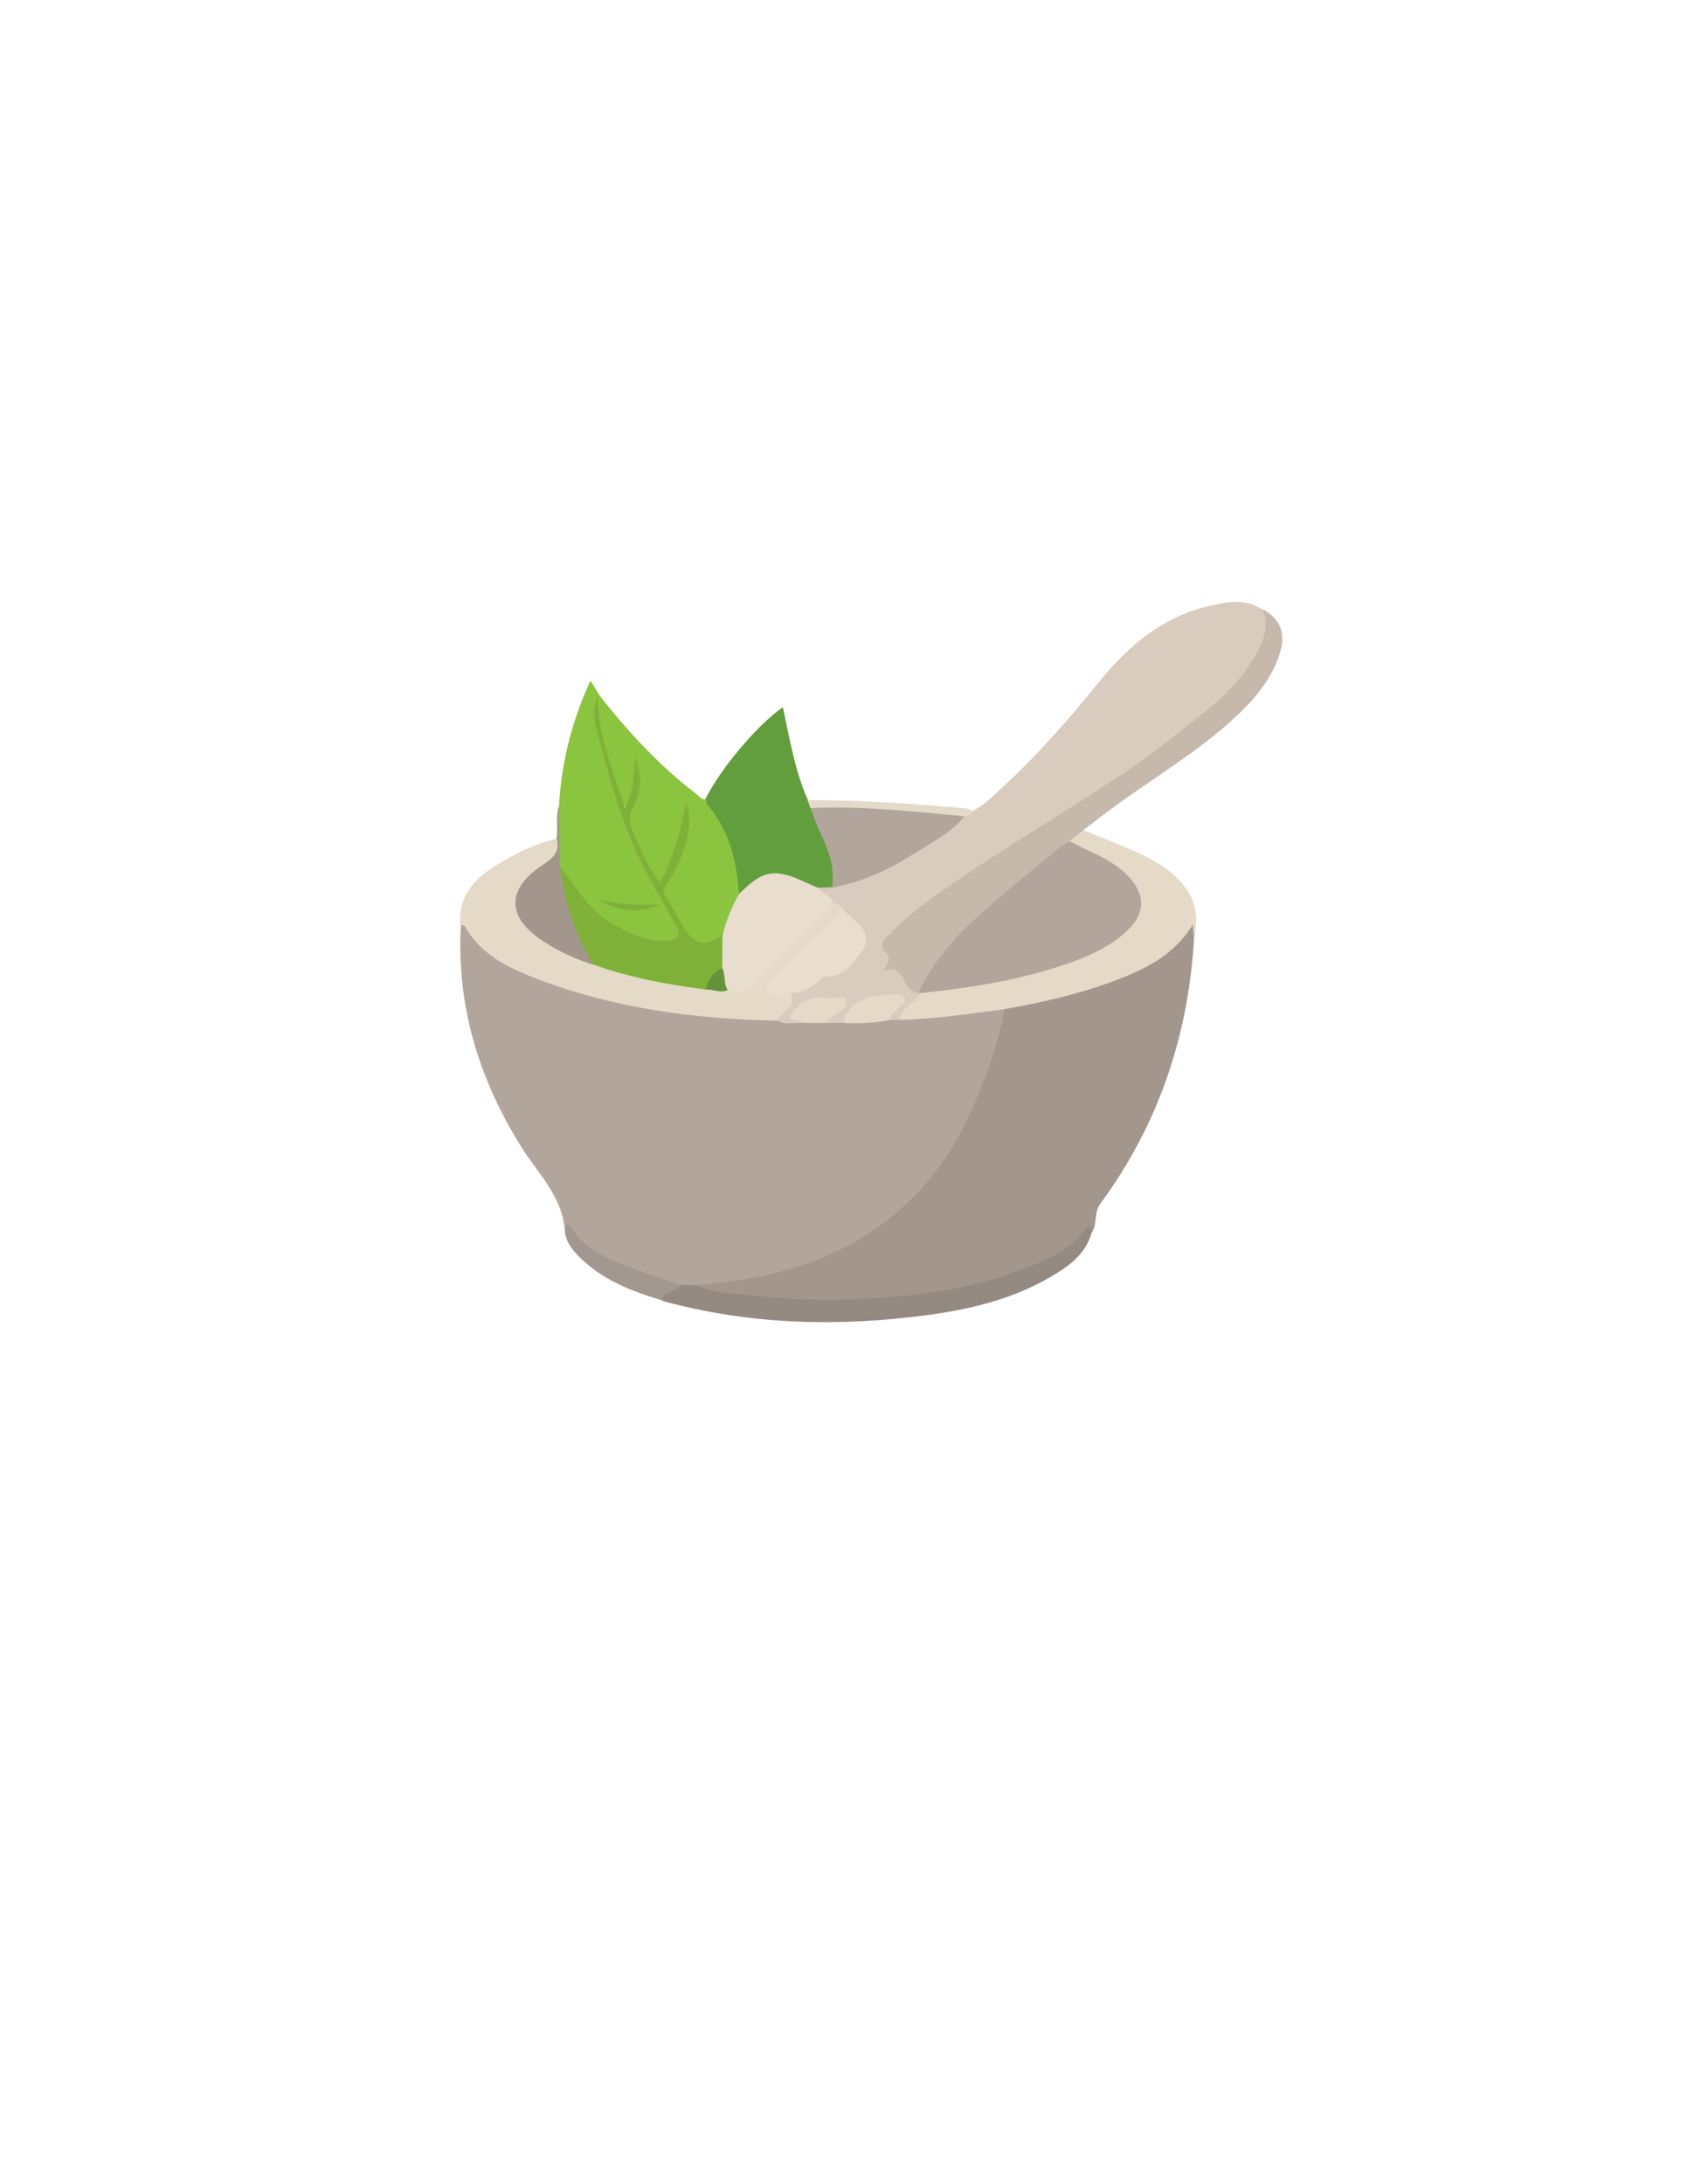 <?xml version="1.0" encoding="utf-8"?>
<!-- Generator: Adobe Illustrator 19.0.0, SVG Export Plug-In . SVG Version: 6.00 Build 0)  -->
<svg version="1.1" id="Calque_1" xmlns="http://www.w3.org/2000/svg" xmlns:xlink="http://www.w3.org/1999/xlink" x="0px" y="0px"
	 viewBox="0 0 612 792" style="enable-background:new 0 0 612 792;" xml:space="preserve">
<style type="text/css">
	.st0{fill:#B2A69C;}
	.st1{fill:#A3968D;}
	.st2{fill:#D9CBBE;}
	.st3{fill:#C7B8AC;}
	.st4{fill:#E4DAC7;}
	.st5{fill:#8BC43F;}
	.st6{fill:#639E3E;}
	.st7{fill:#958A81;}
	.st8{fill:#A2988F;}
	.st9{fill:#E3DAC9;}
	.st10{fill:#E9DECD;}
	.st11{fill:#7FB139;}
	.st12{fill:#63933B;}
</style>
<g>
	<path class="st0" d="M204.9,446.2c-0.9-12.6-10.1-21-16.1-30.8c-15.3-24.7-23.3-51.2-21.6-80.4c2.2-1.4,3,0.6,3.9,1.8
		c5.5,7.6,13.2,12.1,21.6,15.6c19,7.8,38.9,11.6,59.1,14.1c10.1,1.3,20.2,1.8,30.3,2.4c3,0.8,6.1,0.6,9.1,0.5c2.9,0,5.8,0,8.7,0
		c2,0.2,4.1-0.1,6.1,0.1c5.6,0.1,11.1-0.2,16.6-1c1.2,0,2.3-0.1,3.5,0c10.3-0.4,20.5-1.9,30.7-3c2.1-0.2,4.3-0.9,6.4-0.3
		c2.1,1.1,1.9,3,1.5,4.8c-8.2,36.1-24.4,66.5-59,83.9c-14.3,7.2-29.5,11.2-45.5,12.3c-2.5,0.2-4.9,1.1-7.4,1c-1.8,0-3.7,0-5.4-0.4
		c-11.1-2.9-22-6-31.8-12.3c-3.6-2.3-7.5-4.4-9.4-8.5C205.8,445.1,205.3,446,204.9,446.2z"/>
	<path class="st1" d="M253,466c19-1.7,37.6-5.2,54.7-14.4c20.5-11.1,35.2-27.4,44.7-48.9c4.8-10.8,8.9-21.7,11.3-33.2
		c0.2-1.1,0.3-2.3,0.4-3.5c1.3-2.2,3.6-2.1,5.7-2.5c14.9-2.7,29.5-6.6,43.3-13.1c6.8-3.2,12.5-7.5,17-13.5c0.5-0.7,1-1.3,1.7-1.8
		c0.3-0.2,0.6-0.3,1.1-0.3c1.1,1.6,0.7,3.4,0.3,5.1c-2,35.4-12.9,67.8-33.9,96.4c-2.6,3.5-1.1,7.4-3.2,10.7
		c-3.2,1.2-4.8,4.5-7.7,6.2c-10.8,6.4-22.4,11-34.6,13.7c-20.3,4.6-40.8,6.1-61.5,5.4c-11.6-0.4-23.2-1.6-34.8-3.3
		C255.6,468.8,253.3,468.7,253,466z"/>
	<path class="st2" d="M306,370.9c-2,0-4,0-6,0c-0.3-3.7,4.1-4,5.1-7.2c-3.7-0.9-7.4-0.8-11-0.1c-4.3,0.9-5.4,3.9-3.1,7.3
		c-3-0.2-6.2,0.9-9-0.9c0.5-4,5.1-6,4.9-10.3c6.4-2.8,12.4-6.4,18.8-9.3c1.9-0.9,3.4-2.6,4.7-4.3c3.1-4.1,2.9-7.3-0.6-11
		c-1.4-1.4-2.8-2.8-4.2-4.2c-1.3-1.3-2.9-2.3-4.3-3.4c-1.3-2-5.1-2.3-4.1-5.9c1.3-0.8,2.8-0.8,4.2-1c18.4-3.5,33.4-13.5,47.7-24.8
		c1.1-0.9,2.5-1.2,3.8-1.8c4.7-2.3,8.2-6.2,11.9-9.6c12.7-11.7,23.9-24.8,34.8-38.2c10.2-12.4,22.5-22.6,38.8-26.4
		c6.5-1.5,13.2-3,19.5,1.2c2.9,3.3,2.8,7.1,1.3,10.8c-4.4,11.3-11.7,20.3-21.4,27.5c-6.8,5-13.2,10.6-20.1,15.5
		c-14.2,10.2-29.3,19-43.9,28.5c-16.5,10.8-33.8,20.7-48.3,34.3c-4.9,4.6-4.6,9.1,0.5,13.5c2.6,2.3,3.6,6,7,7.7
		c0.4,0.3,0.8,0.6,1.1,0.9c-0.8,4.9-5.3,6.8-8.2,10.1c-1,0-2,0-3,0c-1.6-3.3,2.2-4.3,2.9-6.6C318.8,360.3,313.2,362.5,306,370.9z"/>
	<path class="st3" d="M333.1,359.9c-3.4,0-4.1-3.1-5.5-5.2c-1.6-2.3-2.9-4.4-7.2-2.7c2.3-3,2.9-4.8,0.6-6.9c-2-1.8-0.7-3.9,0.9-5.6
		c5.9-6.3,12.8-11.5,19.9-16.5c22.1-15.4,45.5-29,67.9-44c8.8-5.9,16.9-12.7,25.3-19.2c7.1-5.4,13.3-11.3,18.2-18.6
		c4.1-6.2,7.7-12.5,4.9-20.3c6.1,3.4,8.3,8.3,6.5,14.9c-3.1,10.9-10.3,18.8-18.5,26.1c-15.2,13.5-33.1,23.4-49,36c-1.3,1-2.6,2-4,3
		c-0.8,2.4-2.9,3.5-4.8,4.9c-16.1,12.6-32.4,25-45.7,40.8c-2.5,2.9-4.5,6.2-6.4,9.5C335.4,357.7,334.8,359.2,333.1,359.9z"/>
	<path class="st4" d="M302,327c1.5,0.8,3.3,1.2,4,3c-1,3.2-3.8,4.9-6,7.1c-5.6,5.8-11.4,11.4-17.1,17.2c-1.2,1.2-3.5,2.2-2.4,4.4
		c0.9,1.7,2.9,1,4.5,1c0.7,0,1.3,0,1.9,0.4c2.2,5.3-3.4,6.7-5.1,10c-30.7-0.6-60.7-4.7-89.4-16.1c-9.5-3.8-18.4-8.6-23.7-18
		c-0.2-0.4-1.1-0.5-1.7-0.8c-0.8-10.6,5.5-17,13.6-21.8c6.6-4,13.6-7.5,21.2-9.3c2.4,3.5,1.1,6.2-1.7,8.6c-1.8,1.5-3.8,2.7-5.6,4.2
		c-10.2,8.4-6.1,17.1,1.8,22.5c6.1,4.1,12.7,7.2,19.7,9.5c12.9,4.1,26.2,6.7,39.5,8.8c2.7,0,5.4,0.5,8.2,0.6
		c4.6,1.3,7.7-0.6,10.9-3.9C283.7,345,292.7,335.8,302,327z"/>
	<path class="st5" d="M217.2,251.8c10.4,13.3,21.8,25.7,35.3,36c1,0.8,1.7,2.1,3.3,2c7.3,6.3,10.3,14.8,12.2,23.8
		c0.7,3.4,1.5,6.8,1.1,10.3c-2.3,5.2-4.2,10.6-6.5,15.9c-5.9,4.8-11.3,4-15.5-2.3c-2.5-3.8-4.3-7.9-6.6-11.7
		c-1.4-2.3-0.9-4.3,0.5-6.5c4.4-7.2,7.4-14.8,7.8-23c-0.9,7-3.6,14-6.6,20.7c-1.8,4-3.6,4.1-6,0.6c-4-5.8-6.6-12.3-8.9-18.9
		c-0.6-1.6-0.5-3.4,0.3-4.9c3-5.1,3.4-10.7,3.2-16.4c0.2,4.4,0,8.7-1.7,12.8c-0.9,2.3-3.1,3.5-4.2,0.6c-4.3-12.2-9.7-24.1-9.1-37.5
		c0-0.7,0.1,0.2,0.1-0.5C216.4,252.4,216.8,252,217.2,251.8z"/>
	<path class="st5" d="M202.8,292.1c0.9-15.5,4.5-30.3,11.4-45.3c1.3,2.1,2.2,3.5,3.1,5c0,0-0.3,0.4-0.3,0.4
		c-1.2,5.3-0.4,10.6,1.1,15.7c4.6,15.7,8.8,31.6,16.4,46.3c3.5,6.8,7,13.6,11.2,19.9c3.4,5.2,0.2,8.5-4.9,8.3
		c-11.5-0.4-20.8-5.7-28.3-13.9c-4.2-4.6-8.7-9.2-10.6-15.5C203.1,306,202,299,202.8,292.1z"/>
	<path class="st4" d="M388,305c1.7-1.3,3.4-2.6,5-4c6.4,2.6,12.8,5.1,19.1,7.9c6,2.7,11.8,5.9,16.3,10.9c5.3,5.9,6.7,12.6,4.7,20.1
		c-0.1-1.3-0.2-2.6-0.4-4.6c-6.9,11.3-17.6,16.3-28.8,20.5c-12.9,4.8-26.3,7.8-39.9,10.2c-12.6,1.6-25.2,3.6-38,3.8
		c1.2-4.5,5.9-6.1,8-9.9c4.9-3.2,10.6-2.4,15.9-3.2c15.3-2.4,30.4-5.6,44.8-11.8c4.9-2.1,9.5-4.9,13.4-8.6
		c5.9-5.7,5.9-11.6,0.4-17.5c-4.3-4.6-9.9-7.3-15.4-10C391.2,308,388.3,308.1,388,305z"/>
	<path class="st6" d="M268.1,324.2c-0.8-11.6-3.3-22.6-11-31.8c-0.6-0.7-0.8-1.8-1.2-2.7c5.6-11.1,18.5-26.5,28.1-33.3
		c2.5,11.5,4.3,22.9,9,33.5c1,0.8,1.9,1.8,2.4,3.1c2.2,5.9,5.4,11.3,7.1,17.3c1.1,3.8,2.1,7.7-0.5,11.4c-1.6,0.1-3.2,0.1-4.9,0.2
		c-2.5,0.9-4.5-0.5-6.6-1.5c-6.9-3.2-13.4-3.7-19.2,2.4C270.4,323.8,269.4,324.5,268.1,324.2z"/>
	<path class="st7" d="M253,466c6.2,3.2,13.2,3,19.8,3.7c14.3,1.7,28.9,1.9,43.3,1.1c17.7-1,35.3-3.4,52-9.6
		c7.2-2.6,14.7-5.1,20.8-10.1c2-1.6,3.4-3.6,5-5.4c2.4-2.7,1.8,0.2,2.1,1.3c-2.2,8-8.5,12.3-15,16.1c-13.4,7.8-28.3,11.5-43.5,13.6
		c-32.6,4.5-65,3.8-96.9-4.9c-0.3-0.1-0.5-0.4-0.8-0.6c0.4-4.4,4.1-4.5,7.2-5.4C249,466,251,466,253,466z"/>
	<path class="st1" d="M202.8,292.1c0.1,7.3,0.2,14.6,0.3,22c3.4,9.1,4.9,18.7,9.1,27.6c1.2,2.5,3.8,4.7,2.9,8.1
		c-6.3-2-12.3-4.8-17.9-8.4c-13.8-8.9-13.2-19.2-0.7-27.5c3.6-2.4,6.9-4.7,5.4-9.8C202.5,300,201.5,296,202.8,292.1z"/>
	<path class="st8" d="M247,466c-1.9,2.5-5.8,2.2-7.2,5.4c-11-3.3-21.5-7.4-29.8-15.8c-2.6-2.6-4.8-5.5-5.1-9.3
		c0.2-0.8,0.1-1.8,0.6-2.3c0.5-0.5,1.1,0.3,1.4,0.8c5.5,8.6,14.3,12.2,23.4,15.4C235.8,462.2,241.4,464,247,466z"/>
	<path class="st9" d="M294,293c-0.4-1-0.7-2-1.1-2.9c19.1,0,38.2,1.3,57.3,3c1,0.1,1.9,0.6,2.8,0.9c-0.6,1.4-1.6,2-3.1,2
		c-1.8,1.1-3.6,1.5-5.7,1.2c-15-1.9-30-3.1-45.1-2.7C297.3,294.6,295.5,294.3,294,293z"/>
	<path class="st4" d="M306,370.9c1.2-5.7,5.2-8.4,10.6-9.6c0.5-0.1,1-0.3,1.5-0.3c3.4,0.2,8.1-1.6,9.9,0.8c1.6,2.2-3.5,4-4.7,6.6
		c-0.2,0.4-0.2,1-0.3,1.4C317.4,371,311.7,371.2,306,370.9z"/>
	<path class="st4" d="M291,370.9c-1.1-1.6-3.3-0.3-4.7-1.8c2.9-5.4,7.2-8.1,13.5-7.1c2.5,0.4,6.6-1.3,7.3,0.9c0.8,2.6-3,4.1-5.2,5.8
		c-0.8,0.6-1.3,1.5-2,2.2C297,370.9,294,370.9,291,370.9z"/>
	<path class="st0" d="M388,305c7.3,4,15.5,6.5,21.5,12.9c5.9,6.4,6.1,13-0.2,19.2c-7.1,6.9-16.1,10.4-25.3,13.4
		c-16.3,5.3-33.1,7.8-50,9.6c-0.3-0.1-0.6-0.1-0.9-0.1c5.6-11.9,14.3-21.3,24.1-29.9c8.7-7.7,17.7-15,26.6-22.3
		C385.1,306.6,386.6,305.9,388,305z"/>
	<path class="st10" d="M268.1,324.2c8.7-8.8,12.9-9.5,24.5-4.1c1.5,0.7,3,1.3,4.5,2c1.2,2.2,4.2,2.4,5,4.9c0,2.1-1.7,3.2-2.9,4.4
		c-8.2,8.2-16.6,16.3-24.6,24.8c-3.1,3.3-6.2,4.7-10.5,2.8c-3.3-2-2.5-5.6-3.4-8.6c0-3.9-1-7.9,1.5-11.4
		C263.4,333.8,265.4,328.9,268.1,324.2z"/>
	<path class="st0" d="M294,293c18.7-0.8,37.3,1.2,55.9,3c-5.3,6.4-12.6,9.9-19.4,14.2c-8.8,5.6-18.3,9.7-28.7,11.7
		c1.2-7.3-1.2-13.7-4.3-20.1C296.1,298.9,295.2,295.9,294,293z"/>
	<path class="st10" d="M287,360c-1.1,0.3-2.2,0.8-3.3,0.9c-2,0.2-4.3,0.2-5.3-1.8c-1-2.1,1.2-3.2,2.4-4.4
		c8.4-8.3,16.8-16.5,25.2-24.7c2.1,1.9,4.3,3.7,6.2,5.8c2.3,2.6,2.6,5.9,0.8,8.6c-3.3,4.8-6.8,9.9-13.7,9.8c-1.6,0-2.4,1.7-3.5,2.6
		C293.1,358.7,290.4,360.3,287,360z"/>
	<path class="st11" d="M262.1,339c0,4-0.1,8-0.1,12c-1.9,2.6-3.6,5.5-6,7.8c-13.9-1.8-27.6-4.3-40.9-9.1
		c-6.4-11.1-10.6-22.9-12-35.6c6,7.6,10.6,16.3,19.6,21.2c6.1,3.3,12.1,6.3,19.2,5.8c4.4-0.3,5.3-1.7,3.2-5.6
		c-4-7.8-8.8-15.2-12.6-23.1c-7.5-15.3-11.8-31.7-16.1-48c-1-3.8-1.3-8.2,0.5-12.1c-0.2,14,5.4,26.5,9.8,40.7
		c3.2-6.7,3.4-12.7,3.7-18.7c2.4,6.2,2.5,12.4-0.7,18.2c-1.6,3-1.5,5.6-0.3,8.5c2.8,6.4,5.3,12.9,9.9,18.9c3-4.5,4.2-9.5,6-14.2
		c1.8-4.8,2.4-9.9,3.6-14.9c2.1,5.7,1,11.4-0.7,16.9c-1.5,4.6-3.5,9-6.4,12.9c-1.2,1.6-1.3,2.8-0.2,4.5c2.3,3.7,4.4,7.5,6.5,11.2
		C251.9,342.7,255.9,343.5,262.1,339z"/>
	<path class="st12" d="M256,358.8c0.8-3.5,2.6-6.2,6-7.8c1.3,2.5,0.4,5.6,2,8C261.3,360.3,258.7,358.6,256,358.8z"/>
	<path class="st11" d="M239.4,327.9c-6.5,3.6-16.3,2.5-22.5-1.8C223.9,327.8,231,328.4,239.4,327.9z"/>
</g>
</svg>
